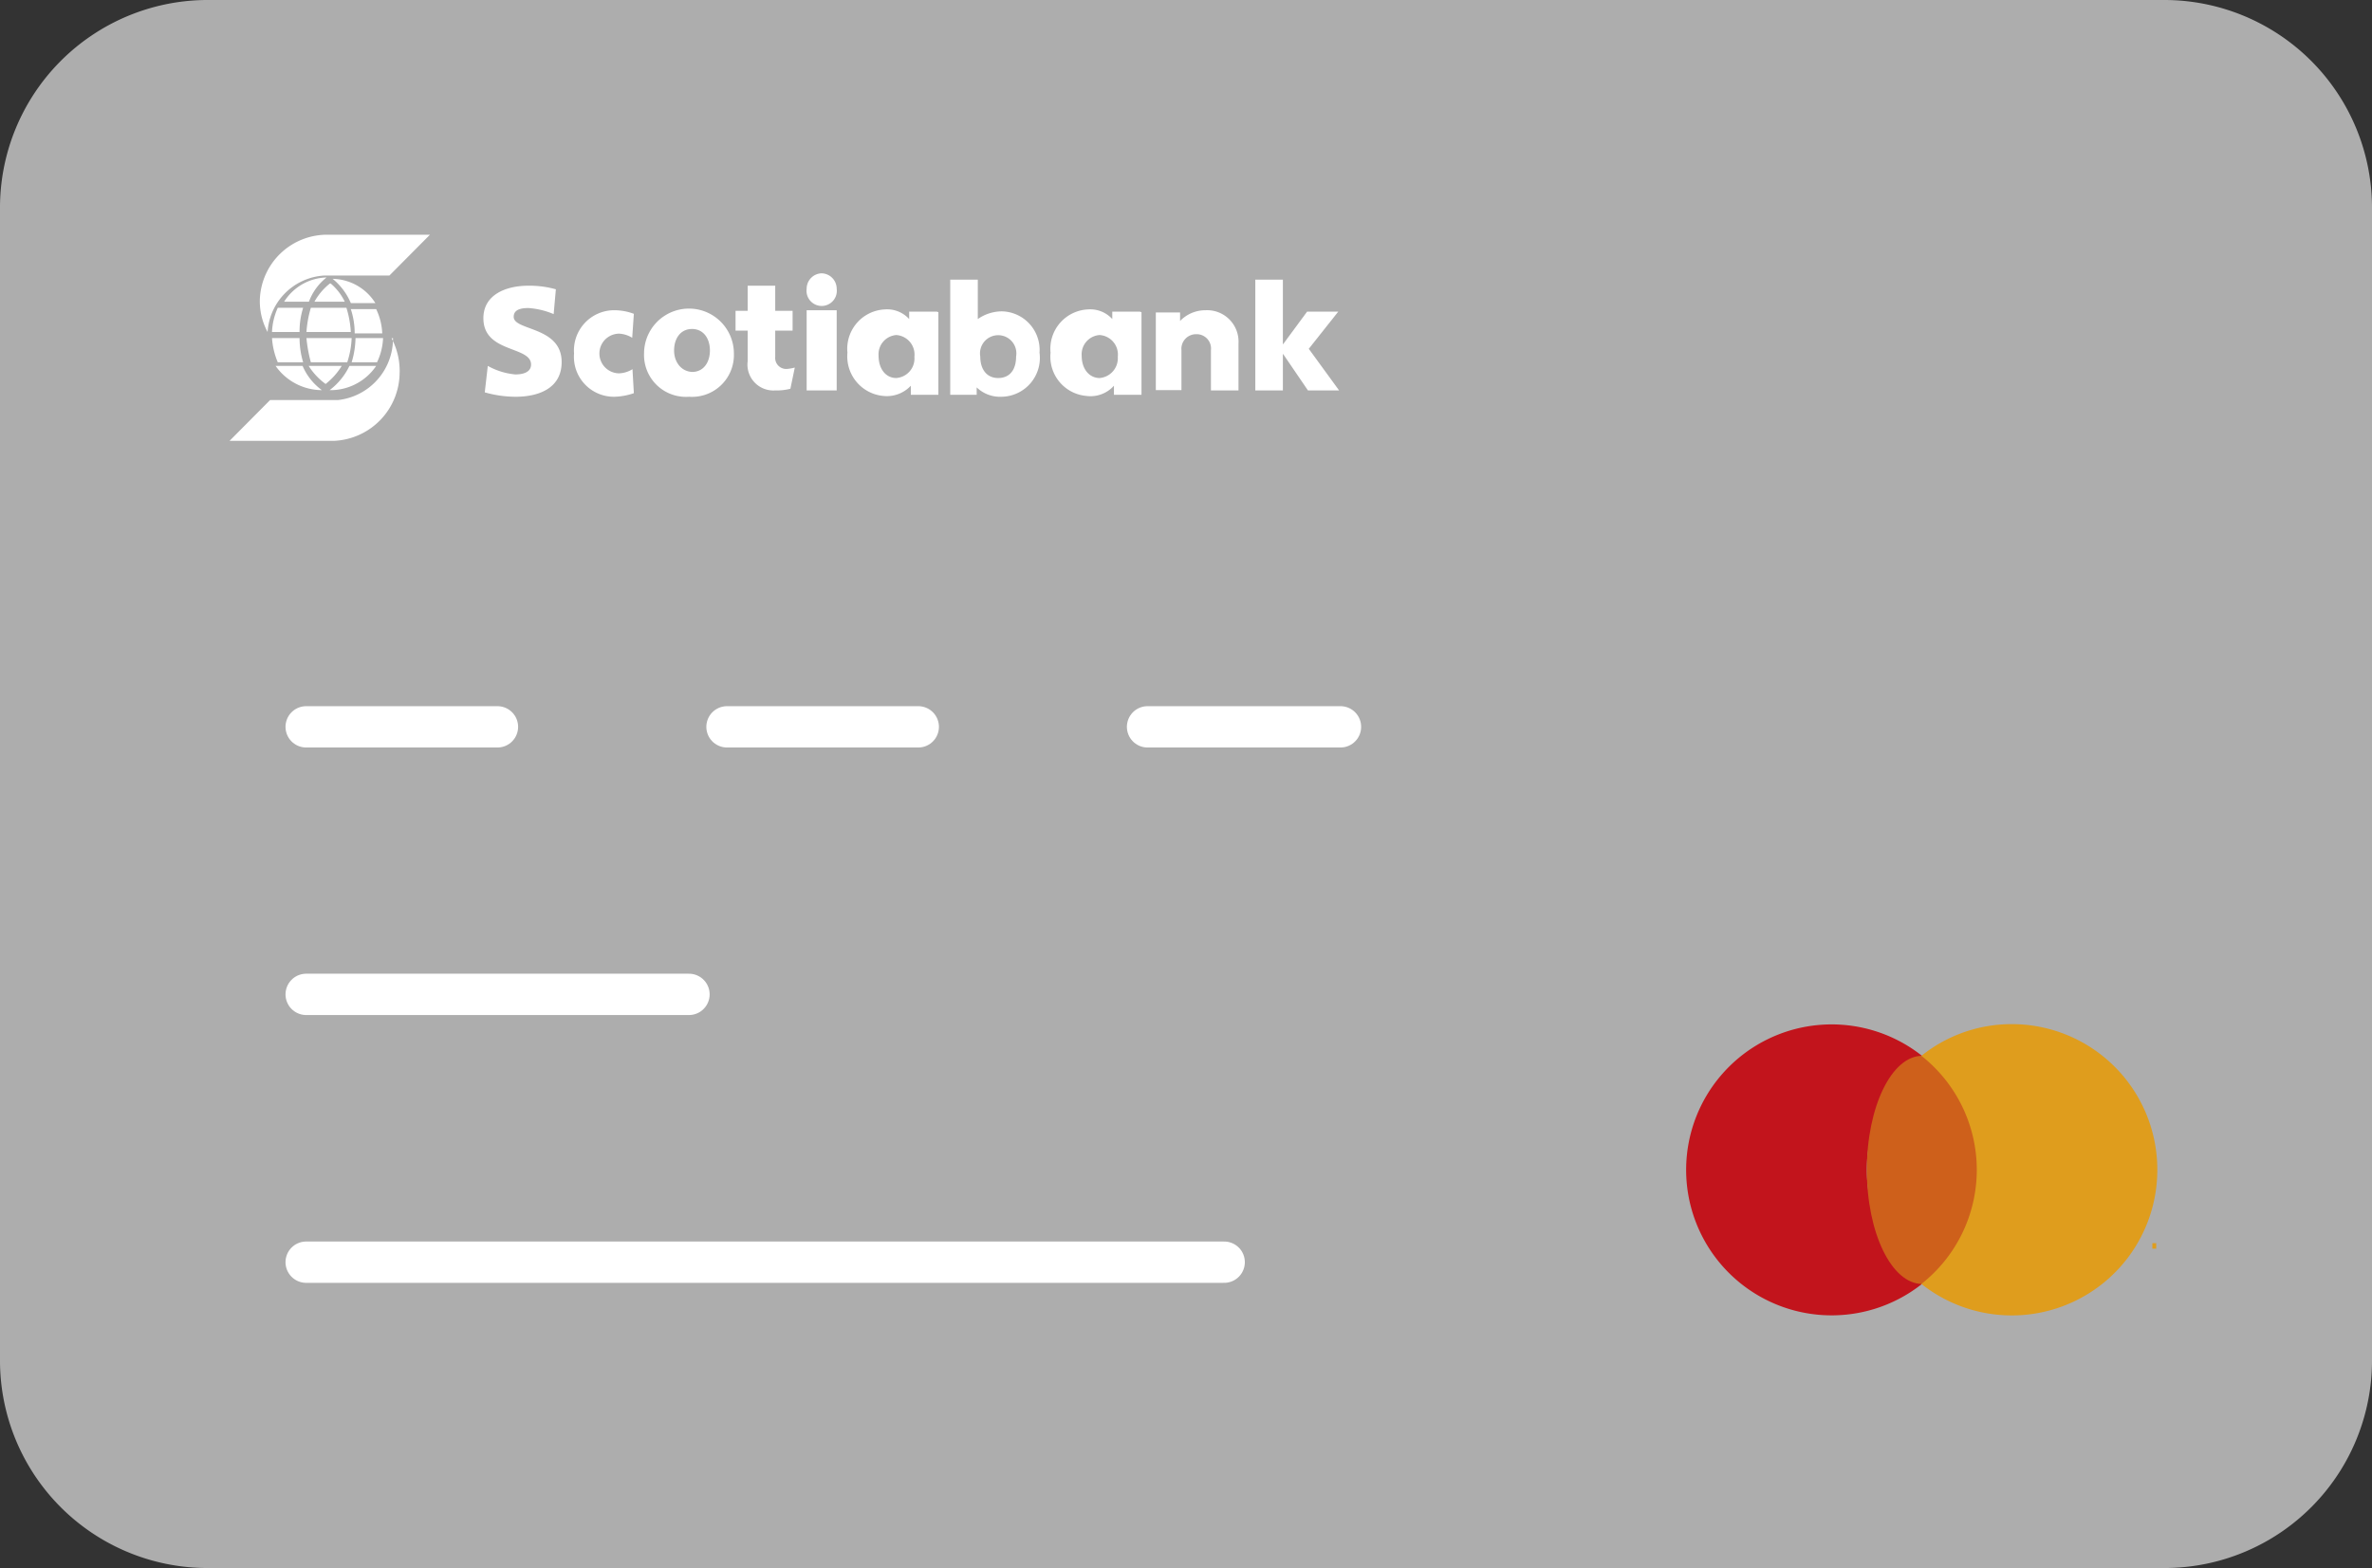 <svg xmlns="http://www.w3.org/2000/svg" viewBox="0 0 86.07 56.91"><rect x="0" y="0" width="86.07" height="56.91" fill="#333333" stroke="none"/><defs><style>.cls-1{fill:#adadad;}.cls-2{fill:none;stroke:#fff;stroke-linecap:round;stroke-linejoin:round;stroke-width:1.5px;}.cls-3{fill:#c2141c;}.cls-4{fill:#ce601b;}.cls-5{fill:#df9d1d;}.cls-6{fill:#fff;}</style></defs><title>silver-master</title><g id="Capa_2" data-name="Capa 2"><g id="Capa_1-2" data-name="Capa 1"><path id="Stroke-519" class="cls-1" d="M78.58,56.91H7.48A7.53,7.53,0,0,1,0,49.33V7.59A7.54,7.54,0,0,1,7.48,0h71.1a7.54,7.54,0,0,1,7.49,7.59V49.33a7.53,7.53,0,0,1-7.49,7.58Z"/><path id="Stroke-520" class="cls-2" d="M11.11,36.09H25"/><path id="Stroke-521" class="cls-2" d="M11.11,45.81H44.42"/><path id="Stroke-523" class="cls-2" d="M11.11,26.38h6.94"/><path id="Stroke-524" class="cls-2" d="M26.38,26.38h6.94"/><path id="Stroke-525" class="cls-2" d="M41.64,26.38h7"/><path class="cls-3" d="M67.74,42.46a5.26,5.26,0,0,1,2-4.14,5.28,5.28,0,1,0,0,8.28A5.28,5.28,0,0,1,67.74,42.46Z"/><ellipse class="cls-4" cx="69.75" cy="42.46" rx="2.01" ry="4.14"/><path class="cls-5" d="M78,45.32v-.16h-.06v0h.17v0H78v.16Zm.33,0v-.14l0,.12h0l0-.12v.14H78.1v-.2h.07l0,.13,0-.13h.07v.2Z"/><path class="cls-5" d="M73,37.17a5.23,5.23,0,0,0-3.28,1.15,5.27,5.27,0,0,1,0,8.28,5.28,5.28,0,0,0,8.56-4.14A5.28,5.28,0,0,0,73,37.17Z"/><g id="Symbols"><g id="Head"><g id="Scotiabank_Logo" data-name="Scotiabank Logo"><g id="Shape"><path class="cls-6" d="M25,14.4a1.52,1.52,0,0,1-1.63-1.57,1.63,1.63,0,0,1,3.26,0A1.52,1.52,0,0,1,25,14.4Zm.11-.9c.42,0,.65-.35.65-.78s-.23-.78-.65-.78-.65.35-.65.78S24.73,13.5,25.15,13.5Z"/><path class="cls-6" d="M34.48,14.33V10.15h1v1.43h0a1.54,1.54,0,0,1,.88-.28,1.4,1.4,0,0,1,1.36,1.5,1.41,1.41,0,0,1-1.38,1.6,1.22,1.22,0,0,1-.9-.34h0l0,.27Zm2.39-1.39a.66.66,0,1,0-1.3,0c0,.46.23.78.65.78S36.87,13.42,36.87,12.94Z"/><path class="cls-6" d="M29.27,11.26h1.09v2.91H29.27Zm.54-1.34a.56.56,0,0,0-.54.56.55.55,0,1,0,1.09,0A.56.56,0,0,0,29.81,9.92Z"/><path class="cls-6" d="M41.87,14.16h1V12.71a.53.53,0,0,1,.53-.58.52.52,0,0,1,.54.58v1.46h1V12.46a1.14,1.14,0,0,0-1.2-1.2,1.27,1.27,0,0,0-.92.39h0v-.31h-.88v2.82Z"/><polygon class="cls-6" points="45.55 14.17 46.55 14.17 46.55 12.85 46.56 12.85 47.46 14.17 48.59 14.17 47.49 12.66 48.56 11.31 47.43 11.31 46.56 12.49 46.55 12.49 46.55 10.15 45.55 10.15 45.55 14.17"/><path class="cls-6" d="M23,11.39a2,2,0,0,0-.68-.13,1.46,1.46,0,0,0-1.49,1.57,1.45,1.45,0,0,0,1.46,1.57,2.32,2.32,0,0,0,.71-.13l-.05-.87a1,1,0,0,1-.48.15.72.72,0,0,1,0-1.44,1,1,0,0,1,.47.15Z"/><path class="cls-6" d="M34.05,11.33v3h-1V14h0a1.19,1.19,0,0,1-1,.37,1.44,1.44,0,0,1-1.3-1.57,1.43,1.43,0,0,1,1.36-1.57,1.08,1.08,0,0,1,.88.35h0v-.27h1Zm-2.17,1.58c0,.5.28.81.64.81a.71.71,0,0,0,.66-.77.71.71,0,0,0-.66-.79A.7.7,0,0,0,31.88,12.91Z"/><path class="cls-6" d="M41.42,11.33v3h-1V14h0a1.14,1.14,0,0,1-1,.37,1.43,1.43,0,0,1-1.3-1.57,1.43,1.43,0,0,1,1.36-1.57,1.08,1.08,0,0,1,.88.35h0v-.27h1Zm-2.17,1.58c0,.5.29.81.65.81a.72.72,0,0,0,.66-.77.71.71,0,0,0-.66-.79A.7.7,0,0,0,39.25,12.91Z"/><path class="cls-6" d="M17.59,14.24a4.11,4.11,0,0,0,1.12.16c.84,0,1.67-.31,1.67-1.26,0-1.3-1.74-1.13-1.74-1.64,0-.27.27-.32.53-.32a2.84,2.84,0,0,1,.92.22l.08-.9a3.5,3.5,0,0,0-1-.13c-.82,0-1.63.33-1.63,1.18,0,1.27,1.73,1,1.73,1.68,0,.26-.25.36-.57.36a2.51,2.51,0,0,1-1-.31Z"/><path class="cls-6" d="M28.84,13.34a1.59,1.59,0,0,1-.28.05.4.4,0,0,1-.43-.44V12h.63v-.72h-.63v-.91h-1v.91h-.44V12h.44v1.11a.94.94,0,0,0,1,1.06,2,2,0,0,0,.55-.06Z"/></g><path id="Shape-2" data-name="Shape" class="cls-6" d="M9.71,12.05a2.33,2.33,0,0,1-.28-1.21A2.44,2.44,0,0,1,11.8,8.52h3.8L14.13,10H11.77A2.19,2.19,0,0,0,9.71,12.05Zm1.5-1.1a2,2,0,0,1,.64-.88,1.88,1.88,0,0,0-1.54.88Zm.76-.66a2.21,2.21,0,0,0-.56.66h1.1A2,2,0,0,0,12,10.29Zm-1.89.88a2.37,2.37,0,0,0-.21.88h1a2.84,2.84,0,0,1,.13-.88Zm1.2,0a4,4,0,0,0-.16.88h1.61a3.61,3.61,0,0,0-.16-.88ZM13.62,11a1.87,1.87,0,0,0-1.55-.88,2.27,2.27,0,0,1,.66.88Zm-.89.22a2.8,2.8,0,0,1,.14.88h1a2.24,2.24,0,0,0-.22-.88ZM10,13.28a2.06,2.06,0,0,0,1.68.88,2.1,2.1,0,0,1-.7-.88Zm1.81.66a2.46,2.46,0,0,0,.59-.66h-1.2A2.39,2.39,0,0,0,11.82,13.94ZM11,13.15a3.08,3.08,0,0,1-.13-.88h-1a2.7,2.7,0,0,0,.21.88Zm1.6,0a3.19,3.19,0,0,0,.16-.88H11.12a5.06,5.06,0,0,0,.16.88Zm.08.13a2.4,2.4,0,0,1-.72.88,2,2,0,0,0,1.69-.88Zm1-.13a2.24,2.24,0,0,0,.22-.88h-1a3.21,3.21,0,0,1-.14.88Zm.58-.88a2.24,2.24,0,0,1-2,2.25H9.8L8.33,16h3.79a2.49,2.49,0,0,0,2.38-2.43,2.53,2.53,0,0,0-.29-1.29v0Z"/></g></g></g></g></g></svg>